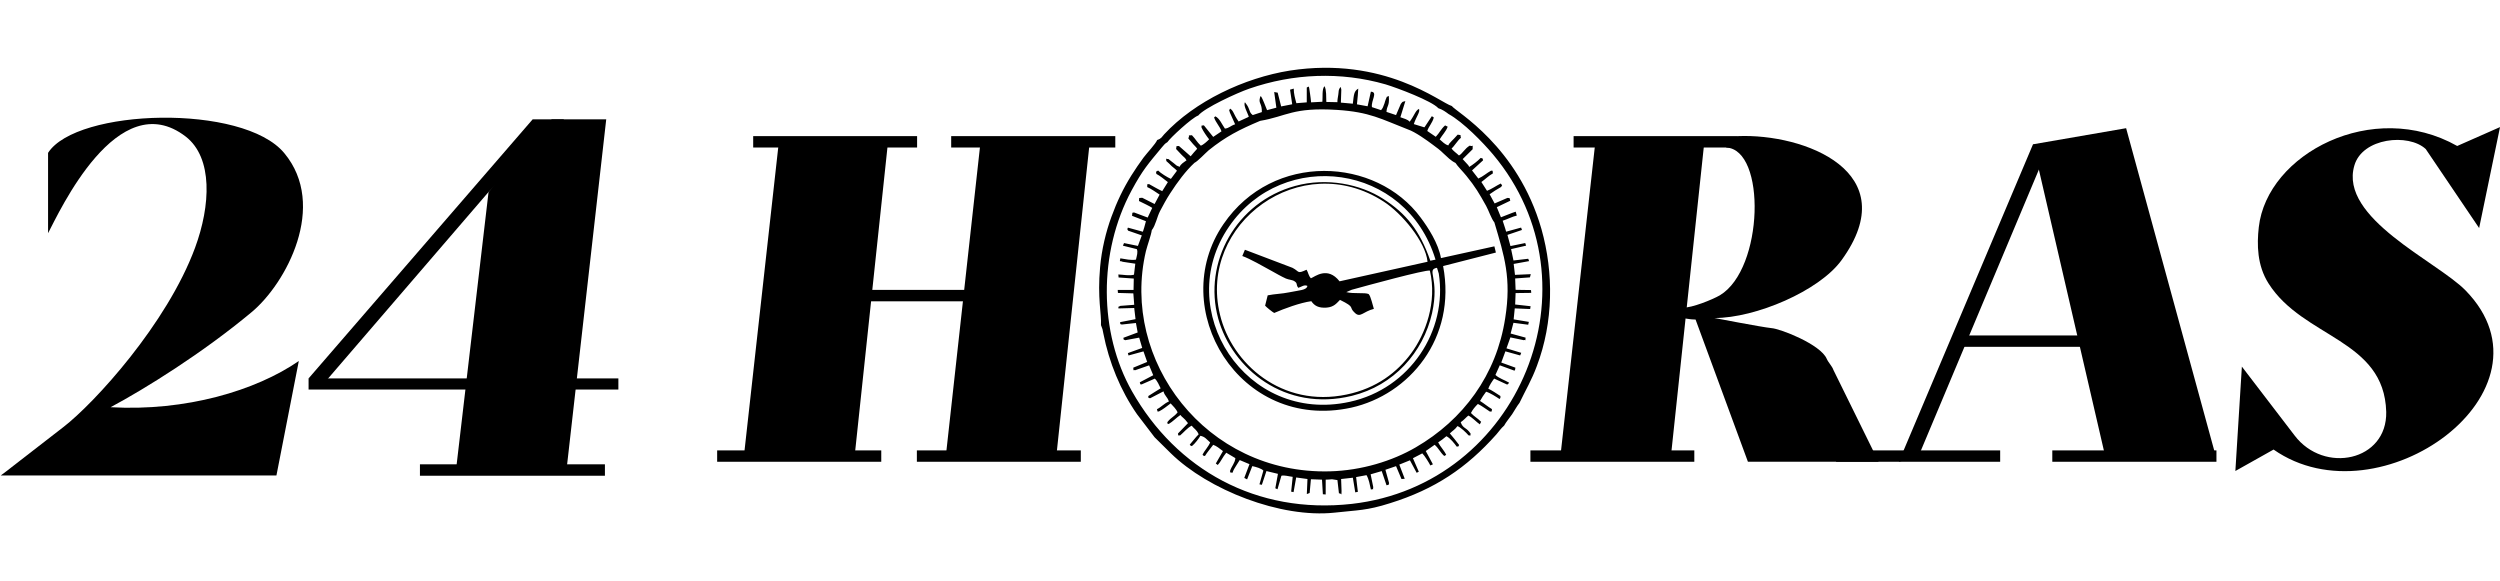 <?xml version="1.0" encoding="utf-8"?>
<!-- Generator: Adobe Illustrator 16.0.0, SVG Export Plug-In . SVG Version: 6.00 Build 0)  -->
<!DOCTYPE svg PUBLIC "-//W3C//DTD SVG 1.1//EN" "http://www.w3.org/Graphics/SVG/1.1/DTD/svg11.dtd">
<svg version="1.1" id="Слой_1" xmlns="http://www.w3.org/2000/svg" xmlns:xlink="http://www.w3.org/1999/xlink" x="0px" y="0px"
	 width="86.024px" height="20px" viewBox="0 0 86.024 20" enable-background="new 0 0 86.024 20" xml:space="preserve">
<g>
	<path fill-rule="evenodd" clip-rule="evenodd" d="M40.17,4.891c0.09-0.141,0.844-0.842,1.061-0.916
		c0.209-0.26,1.33-0.777,1.755-0.924c1.516-0.525,3.145-0.592,4.691-0.148c0.411,0.125,1.591,0.569,1.815,0.82
		c0.142,0.045,0.254,0.126,0.351,0.199c0.508,0.281,1.188,0.983,1.531,1.391c3.751,4.472,0.919,11.367-4.855,12.025
		c-3.287,0.369-6.043-1.184-7.567-3.873c-1.143-2.018-1.165-4.775-0.015-6.911c0.388-0.718,0.567-0.909,1.038-1.479
		C40.073,4.972,40.059,4.958,40.17,4.891L40.17,4.891z M40.133,5.542c0.089,0.074,0.104,0.097,0.187,0.177
		c0.075,0.067,0.104,0.075,0.179,0.156l-0.209,0.28c-0.119-0.051-0.358-0.199-0.44-0.287c-0.089,0.059-0.075,0.007-0.06,0.117
		c0.112,0.053,0.291,0.199,0.396,0.281l-0.194,0.311c-0.164-0.074-0.306-0.163-0.456-0.244c-0.082,0.029-0.052-0.052-0.06,0.104
		c0.112,0.044,0.336,0.199,0.426,0.259L39.729,7.02l-0.426-0.215l-0.104,0.008l-0.007,0.104c0.097,0.045,0.411,0.199,0.456,0.236
		l-0.157,0.333l-0.478-0.179c-0.06,0.053-0.038-0.072-0.06,0.119l0.478,0.186l-0.06,0.221l-0.045,0.141l-0.515-0.141
		c-0.022,0.074-0.037,0.021,0.007,0.104l0.471,0.163l-0.134,0.362l-0.478-0.098l-0.038,0.09l0.479,0.119
		c0.044,0.103,0,0.221-0.03,0.361c-0.179,0.029-0.351-0.016-0.538-0.045c-0.022,0.156-0.037,0.066,0.082,0.119l0.433,0.066
		L39.02,9.452c-0.157,0.045-0.358,0-0.538-0.008l0.008,0.104l0.523,0.037l-0.008,0.391h-0.545l0.008,0.104l0.53,0.015l0.03,0.393
		l-0.478,0.037c-0.105,0.066-0.052-0.016-0.067,0.088l0.545-0.015l0.045,0.384l-0.531,0.103c0.023,0.111-0.029,0.045,0.06,0.082
		l0.485-0.053l0.06,0.326l-0.493,0.184c0.03,0.104-0.022,0.037,0.067,0.082l0.478-0.088l0.104,0.354l-0.493,0.178l0.022,0.082
		l0.515-0.141l0.127,0.363l-0.478,0.197c0.015,0.164-0.008,0.053,0.06,0.09l0.485-0.17l0.142,0.34l-0.463,0.244
		c0.038,0.125,0.008,0.051,0.06,0.074l0.456-0.201c0.089,0.074,0.149,0.23,0.202,0.334c-0.142,0.08-0.276,0.178-0.426,0.266
		c0.015,0.09-0.015,0.059,0.067,0.074l0.456-0.236c0.044,0.162,0.127,0.178,0.187,0.348c-0.172,0.074-0.269,0.199-0.411,0.266
		c0.037,0.148,0,0.053,0.06,0.082c0.142-0.068,0.292-0.193,0.411-0.281c0.075,0.08,0.202,0.207,0.239,0.309
		c-0.142,0.172-0.209,0.156-0.351,0.334c0,0.088-0.015,0.029,0.044,0.066c0.143-0.082,0.27-0.223,0.404-0.311
		c0.06,0.088,0.112,0.082,0.261,0.281l-0.344,0.355c0.015,0.133-0.007,0.035,0.068,0.072c0.126-0.104,0.253-0.266,0.403-0.34
		c0.082,0.111,0.165,0.127,0.24,0.297c-0.12,0.117-0.187,0.221-0.307,0.355c0.037,0.043,0.015,0.035,0.074,0.051
		c0.105-0.082,0.239-0.26,0.292-0.355c0.164,0.037,0.202,0.111,0.336,0.229c-0.06,0.148-0.194,0.281-0.261,0.416
		c0.029,0.051,0.007,0.029,0.082,0.051c0.06-0.104,0.217-0.295,0.284-0.385c0.112,0.037,0.217,0.125,0.336,0.215l-0.246,0.428
		L41.903,16c0.104-0.111,0.165-0.268,0.292-0.422l0.314,0.186c-0.015,0.176-0.127,0.266-0.187,0.449
		c0.038,0.061-0.045,0.037,0.09,0.053c0.03-0.096,0.06-0.141,0.12-0.236l0.126-0.199l0.336,0.141l-0.179,0.473l0.097,0.051
		l0.179-0.457c0.134,0.029,0.313,0.08,0.381,0.154l-0.135,0.473l0.083,0.016l0.157-0.473l0.396,0.096l-0.09,0.496l0.075,0.035
		l0.134-0.465c0.097-0.029,0.247,0.021,0.389,0.037l-0.053,0.51l0.083,0.016l0.09-0.504l0.388,0.053l-0.022,0.518l0.097-0.037
		l0.044-0.473l0.381,0.014l0.03,0.502l0.097,0.008v-0.51c0.075,0,0.149-0.008,0.217-0.014l0.187,0.029l0.052,0.457
		c0.097-0.014,0.082,0.127,0.09-0.08l-0.015-0.414l0.404-0.045l0.082,0.504l0.09-0.018l-0.06-0.508l0.358-0.066
		c0.083,0.141,0.112,0.324,0.15,0.494c0.142-0.037,0.052,0.037,0.082-0.08l-0.09-0.443l0.381-0.111l0.165,0.488
		c0.119-0.037,0.045,0.029,0.089-0.074l-0.127-0.459l0.366-0.125l0.187,0.443l0.112-0.008l-0.187-0.488l0.366-0.148l0.231,0.43
		l0.074-0.037l-0.202-0.465L48.94,15.6c0.075,0.068,0.239,0.334,0.277,0.416l0.089-0.039L49.06,15.52l0.306-0.215
		c0.142,0.125,0.194,0.266,0.329,0.385l0.068-0.037c-0.068-0.154-0.202-0.281-0.277-0.43c0.09-0.059,0.194-0.133,0.284-0.213
		c0.135,0.066,0.276,0.25,0.358,0.361c0.105-0.029,0.053,0,0.075-0.066c-0.097-0.133-0.217-0.273-0.314-0.391
		c0.097-0.098,0.172-0.127,0.261-0.252c0.105,0.037,0.299,0.221,0.381,0.318c0.112,0.014,0.045,0.014,0.075-0.053
		c-0.149-0.236-0.261-0.162-0.344-0.398c0.127-0.09,0.172-0.156,0.262-0.23c0.142,0.066,0.276,0.223,0.396,0.303l0.045-0.088
		c-0.15-0.148-0.217-0.162-0.351-0.303c0.059-0.119,0.142-0.215,0.239-0.311c0.127,0.059,0.292,0.186,0.418,0.266
		c0.075-0.035,0.045,0.061,0.067-0.088c-0.149-0.088-0.276-0.199-0.411-0.281c0.038-0.074,0.149-0.244,0.209-0.318
		c0.134,0.037,0.351,0.178,0.463,0.252c0.038-0.051,0.03-0.029,0.03-0.104c-0.112-0.074-0.314-0.207-0.418-0.252
		c0.038-0.117,0.135-0.258,0.202-0.348l0.448,0.207c0.022-0.021,0.03-0.006,0.067-0.066c-0.164-0.096-0.344-0.146-0.471-0.266
		l0.149-0.332l0.508,0.186c0.03-0.053,0.015-0.016,0.03-0.105l-0.486-0.176l0.142-0.385l0.508,0.141l0.037-0.09l-0.508-0.154
		l0.135-0.377l0.463,0.096c0.067-0.037,0.045,0.082,0.06-0.088l-0.515-0.141l0.097-0.369l0.508,0.066l0.022-0.098l-0.523-0.087
		l0.038-0.377l0.53,0.022l0.015-0.097l-0.531-0.059l0.015-0.393l0.538-0.007l-0.008-0.097l-0.53-0.008l-0.015-0.391l0.508-0.037
		l0.03-0.111L52.13,9.458l-0.045-0.376l0.531-0.097l-0.03-0.081l-0.508,0.059l-0.082-0.391l0.516-0.119l-0.03-0.09l-0.508,0.104
		l-0.104-0.384l0.5-0.17l-0.03-0.082l-0.515,0.141l-0.03-0.104l-0.089-0.273c0.165-0.051,0.344-0.148,0.486-0.177l-0.038-0.134
		c-0.164,0.052-0.344,0.134-0.508,0.193l-0.142-0.348l0.463-0.222c-0.038-0.118,0.015-0.082-0.097-0.097l-0.441,0.191l-0.172-0.317
		c0.053-0.044,0.321-0.214,0.396-0.251c0.052-0.096,0.044-0.029-0.015-0.118c-0.149,0.074-0.328,0.199-0.471,0.251l-0.194-0.303
		c0.134-0.096,0.239-0.207,0.396-0.296c-0.015-0.14,0.007-0.073-0.06-0.096c-0.15,0.081-0.27,0.198-0.441,0.273l-0.217-0.28
		l0.381-0.348c-0.03-0.097,0-0.052-0.083-0.082c-0.097,0.104-0.291,0.252-0.396,0.311c-0.007-0.016,0-0.008-0.03-0.059L50.33,5.475
		l0.343-0.34c0-0.215,0.022-0.066-0.097-0.125c-0.172,0.096-0.254,0.28-0.374,0.34c-0.082-0.082-0.202-0.155-0.254-0.244
		c0.067-0.037,0.217-0.289,0.322-0.363c-0.038-0.125,0.044-0.08-0.112-0.11c-0.179,0.208-0.292,0.28-0.321,0.37
		c-0.12-0.03-0.202-0.126-0.299-0.207c0.082-0.141,0.224-0.281,0.276-0.437l-0.089-0.044c-0.149,0.133-0.187,0.251-0.321,0.392
		l-0.292-0.2c0.045-0.154,0.18-0.281,0.224-0.465l-0.067-0.045L49.03,4.359c-0.008,0.008-0.015,0.022-0.022,0.022L48.649,4.27
		c0.082-0.258,0.224-0.413,0.179-0.523c-0.127,0.059-0.142,0.198-0.321,0.442C48.425,4.1,48.32,4.086,48.186,4.034l0.172-0.555
		c-0.127,0.038-0.075,0-0.157,0.098l-0.164,0.383l-0.329-0.11c0.015-0.236,0.104-0.185,0.082-0.517c0-0.016,0-0.023-0.007-0.03
		c-0.112,0.065-0.03-0.022-0.097,0.11c-0.022,0.045-0.03,0.097-0.045,0.141c-0.045,0.126-0.06,0.17-0.12,0.236l-0.313-0.104
		c-0.037-0.221,0.217-0.523-0.037-0.531l-0.112,0.502L46.692,3.59l0.03-0.311l0.015-0.229c-0.149,0.088-0.149,0.199-0.187,0.518
		l-0.411-0.037l0.015-0.444c-0.015-0.073-0.007-0.06-0.03-0.095c-0.082,0.117-0.052,0.139-0.075,0.272
		c-0.015,0.103-0.03,0.155-0.03,0.252l-0.381-0.008c-0.007-0.17,0.008-0.406-0.06-0.54c-0.097,0.074-0.06,0.398-0.075,0.533
		l-0.389,0.021c-0.015-0.111-0.015-0.185-0.037-0.303c-0.045-0.318-0.03-0.236-0.112-0.207v0.51l-0.358,0.029
		c-0.045-0.17-0.09-0.324-0.09-0.502l-0.127,0.036l0.074,0.503l-0.38,0.074l-0.12-0.474l-0.12-0.021l0.075,0.538L43.599,3.79
		c-0.06-0.133-0.134-0.369-0.216-0.487c-0.007,0.007-0.015,0.022-0.022,0.037c0,0.008-0.007,0.015-0.007,0.028
		C43.3,3.561,43.427,3.553,43.42,3.857l-0.314,0.103c-0.097-0.074-0.089-0.117-0.134-0.221c-0.015-0.037-0.037-0.09-0.06-0.119
		l-0.075-0.103c-0.06,0.11,0.082,0.347,0.134,0.495c-0.007,0.007-0.022,0.015-0.03,0.021l-0.321,0.148
		c-0.187-0.266-0.165-0.363-0.292-0.443c-0.044,0.096-0.044-0.008-0.007,0.139l0.179,0.4c-0.165,0.052-0.202,0.133-0.351,0.148
		c-0.105-0.148-0.18-0.348-0.329-0.422l-0.044,0.037c0.052,0.17,0.209,0.325,0.254,0.48l-0.284,0.191l-0.321-0.398
		c-0.112,0.021-0.075-0.022-0.082,0.074c0.06,0.133,0.179,0.303,0.262,0.406c-0.068,0.073-0.202,0.191-0.284,0.221
		c-0.149-0.14-0.172-0.221-0.307-0.361c-0.187,0.015-0.052-0.016-0.126,0.104c0.044,0.066,0.104,0.118,0.164,0.199
		c0.075,0.089,0.083,0.074,0.142,0.163c-0.075,0.088-0.165,0.178-0.224,0.259c-0.157-0.134-0.254-0.23-0.404-0.355
		c-0.111,0.022-0.067-0.052-0.097,0.104c0.075,0.08,0.104,0.11,0.179,0.19c0.09,0.098,0.127,0.098,0.179,0.201
		c-0.082,0.059-0.217,0.139-0.231,0.221c-0.12-0.037-0.112-0.043-0.209-0.125c-0.082-0.067-0.112-0.082-0.179-0.141
		C40.081,5.475,40.133,5.409,40.133,5.542L40.133,5.542z M39.632,7.921c0.134-0.17,0.18-0.458,0.284-0.657
		c0.127-0.237,0.208-0.393,0.351-0.614c0.247-0.384,0.538-0.775,0.836-1.049c0.104-0.045,0.366-0.325,0.486-0.429
		c0.59-0.474,1.053-0.71,1.771-1.013c0.919-0.155,1.113-0.474,2.651-0.377c1.128,0.074,1.509,0.312,2.436,0.672
		c0.247,0.082,0.658,0.378,0.852,0.524c0.134,0.097,0.254,0.186,0.373,0.305c0.127,0.117,0.254,0.25,0.412,0.324
		c0.06,0.104,0.261,0.303,0.373,0.443c0.307,0.377,0.441,0.606,0.68,1.035c0.097,0.178,0.172,0.428,0.284,0.569
		c0.344,1.159,0.59,1.921,0.373,3.288c-0.299,1.966-1.449,3.505-3.078,4.451c-0.807,0.471-1.867,0.797-2.958,0.826
		c-4.273,0.111-7.209-3.828-6.328-7.575C39.483,8.431,39.61,8.091,39.632,7.921L39.632,7.921z M49.202,9.311
		c0.254,1.086-0.149,2.179-0.649,2.853c-0.478,0.643-1.181,1.197-2.219,1.412c-2.218,0.465-3.951-1.057-4.355-2.75
		c-0.762-3.143,2.794-5.735,5.633-3.889c0.62,0.399,1.441,1.375,1.509,2.07L46.094,9.68c-0.418-0.532-0.852-0.155-0.986-0.104
		c-0.089-0.096-0.089-0.199-0.149-0.295c-0.336,0.154-0.232,0.066-0.486-0.066l-1.636-0.621l-0.09,0.215
		c0.269,0.096,0.732,0.361,1.001,0.51c0.172,0.096,0.336,0.191,0.501,0.266c0.104,0.044,0.231,0.044,0.298,0.096
		c0.112,0.074,0.038,0.111,0.127,0.223c0.12-0.038,0.202-0.118,0.314-0.066c-0.03,0.154-0.276,0.146-0.627,0.221
		c-0.254,0.053-0.493,0.053-0.74,0.104l-0.089,0.355c0.052,0.059,0.253,0.221,0.313,0.251c0.336-0.147,0.897-0.354,1.277-0.405
		c0.104,0.154,0.247,0.242,0.53,0.221c0.254-0.022,0.344-0.155,0.456-0.266c0.561,0.273,0.277,0.235,0.516,0.45
		c0.187,0.177,0.276-0.045,0.65-0.141c-0.038-0.11-0.104-0.437-0.18-0.51c-0.126-0.06-0.508,0-0.769-0.066l0.187-0.081
		C46.998,9.836,49.052,9.274,49.202,9.311L49.202,9.311z M49.441,9.215c0.007,0.008,0.015,0.021,0.015,0.029l0.052,0.17
		c0.307,1.958-0.986,3.96-3.063,4.412c-3.586,0.791-6.125-3.171-4.153-6.031c1.86-2.712,6.096-2.18,7.104,1.139l-0.179,0.037
		c-0.366-1.05-0.837-1.627-1.622-2.129c-0.776-0.502-1.942-0.746-3.033-0.443c-2.024,0.555-3.174,2.632-2.644,4.561
		c0.478,1.722,2.293,3.228,4.602,2.66c1.442-0.354,2.451-1.492,2.757-2.845C49.545,9.555,49.067,9.289,49.441,9.215L49.441,9.215z
		 M51.473,8.69l-0.052-0.214l-1.838,0.405c-0.09-0.51-0.441-1.049-0.695-1.389c-1.532-2.084-5.08-2.284-6.791,0.223
		c-1.979,2.889,0.538,7.154,4.4,6.312c1.995-0.445,3.63-2.389,3.16-4.872L51.473,8.69z M39.819,4.817
		c-0.06,0.141-0.344,0.437-0.471,0.606c-0.149,0.207-0.276,0.385-0.418,0.614c-0.284,0.457-0.493,0.893-0.687,1.426
		c-0.187,0.51-0.336,1.123-0.389,1.729c-0.097,1.071,0.053,1.611,0.03,1.995l0.052,0.141c0,0.008,0.022,0.125,0.03,0.148
		c0.194,0.99,0.59,1.959,1.158,2.777l0.605,0.793l0.56,0.553c1.285,1.258,3.78,2.24,5.633,2.041c0.799-0.09,1.098-0.066,1.912-0.326
		c1.539-0.48,2.629-1.211,3.66-2.371c0.09-0.104,0.157-0.207,0.262-0.297c0.06-0.117,0.195-0.273,0.276-0.393
		c0.09-0.139,0.165-0.279,0.254-0.391c0.209-0.436,0.418-0.783,0.598-1.271c0.568-1.5,0.583-3.199,0.157-4.708
		c-0.821-2.868-2.943-4.035-3.085-4.235c-0.389-0.109-2.316-1.721-5.573-1.219c-1.569,0.251-3.272,1.057-4.325,2.194
		C39.976,4.713,39.969,4.766,39.819,4.817L39.819,4.817z"/>
	<polygon fill-rule="evenodd" clip-rule="evenodd" points="25.603,15.645 26.791,4.965 30.548,4.965 29.413,15.645 	"/>
	<polygon fill-rule="evenodd" clip-rule="evenodd" points="32.551,15.645 33.731,4.965 37.489,4.965 36.353,15.645 	"/>
	<polygon fill-rule="evenodd" clip-rule="evenodd" points="53.699,15.645 54.887,4.965 58.637,4.965 57.501,15.645 	"/>
	<polygon fill-rule="evenodd" clip-rule="evenodd" points="76.23,15.645 73.159,4.411 69.955,4.965 72.427,15.645 	"/>
	<polygon fill-rule="evenodd" clip-rule="evenodd" points="15.698,16.109 16.811,6.606 18.984,4.107 20.86,4.107 19.5,16.109 	"/>
	<rect x="24.677" y="15.498" fill-rule="evenodd" clip-rule="evenodd" width="5.647" height="0.391"/>
	<rect x="31.549" y="15.498" fill-rule="evenodd" clip-rule="evenodd" width="5.641" height="0.391"/>
	<rect x="28.509" y="9.975" fill-rule="evenodd" clip-rule="evenodd" width="5.647" height="0.393"/>
	<rect x="32.73" y="4.684" fill-rule="evenodd" clip-rule="evenodd" width="5.647" height="0.392"/>
	<rect x="25.917" y="4.684" fill-rule="evenodd" clip-rule="evenodd" width="5.64" height="0.392"/>
	<rect x="14.45" y="15.977" fill-rule="evenodd" clip-rule="evenodd" width="6.365" height="0.393"/>
	<rect x="10.618" y="13.021" fill-rule="evenodd" clip-rule="evenodd" width="10.66" height="0.383"/>
	<polygon fill-rule="evenodd" clip-rule="evenodd" points="10.618,13.021 18.328,4.107 19.41,4.107 16.811,6.606 11.081,13.266 	"/>
	<rect x="52.661" y="15.498" fill-rule="evenodd" clip-rule="evenodd" width="5.64" height="0.391"/>
	<rect x="63.179" y="15.498" fill-rule="evenodd" clip-rule="evenodd" width="5.646" height="0.391"/>
	<rect x="70.619" y="15.498" fill-rule="evenodd" clip-rule="evenodd" width="5.648" height="0.391"/>
	<rect x="67.257" y="11.543" fill-rule="evenodd" clip-rule="evenodd" width="5.648" height="0.391"/>
	<rect x="54.147" y="4.684" fill-rule="evenodd" clip-rule="evenodd" width="5.647" height="0.392"/>
	<path fill-rule="evenodd" clip-rule="evenodd" d="M2.176,14.699c-1.031,0.791-2.144,1.67-2.151,1.662h9.487l0.77-3.939
		c-1.479,1.02-3.892,1.738-6.477,1.59c1.18-0.629,3.175-1.871,4.848-3.267c1.196-0.99,2.63-3.673,1.128-5.477
		C8.37,3.561,2.632,3.731,1.654,5.26v2.764c0.381-0.717,2.39-5.129,4.736-3.325C7.331,5.43,7.249,7.072,6.711,8.528
		C5.747,11.137,3.252,13.871,2.176,14.699L2.176,14.699z"/>
	<path fill-rule="evenodd" clip-rule="evenodd" d="M59.392,5.076l0.403-0.392c2.286-0.096,5.782,1.227,3.57,4.271
		c-0.769,1.059-2.958,1.988-4.37,1.988c0.007,0,1.613,0.312,1.957,0.347c0.314,0.021,1.696,0.563,1.905,1.057
		c0.06,0.135,0.186,0.252,0.231,0.385l1.554,3.156h-4.497l-1.801-4.892c-0.216,0-0.373-0.053-0.493-0.053l0.083-0.361
		c0.269,0.015,0.979-0.266,1.248-0.422C60.691,9.252,60.781,5.135,59.392,5.076L59.392,5.076z"/>
	<polygon fill-rule="evenodd" clip-rule="evenodd" points="70.38,5.305 69.955,4.965 65.338,15.889 66.01,15.711 	"/>
	<path fill-rule="evenodd" clip-rule="evenodd" d="M83.468,5.128l1.838,2.719l0.719-3.474l-1.473,0.65
		c-2.907-1.641-6.544,0.274-6.828,2.795c-0.067,0.598-0.06,1.314,0.336,1.936c1.196,1.884,3.982,1.914,4.049,4.419
		c0.037,1.691-2.136,2.15-3.152,0.813l-1.815-2.371l-0.224,3.592l1.315-0.738c3.652,2.557,9.98-2.027,6.603-5.478
		c-0.979-0.998-4.355-2.483-3.824-4.293C81.287,4.736,82.878,4.581,83.468,5.128L83.468,5.128z"/>
</g>
<rect opacity="0" fill-rule="evenodd" clip-rule="evenodd" fill="#141515" width="86.024" height="20"/>
</svg>
